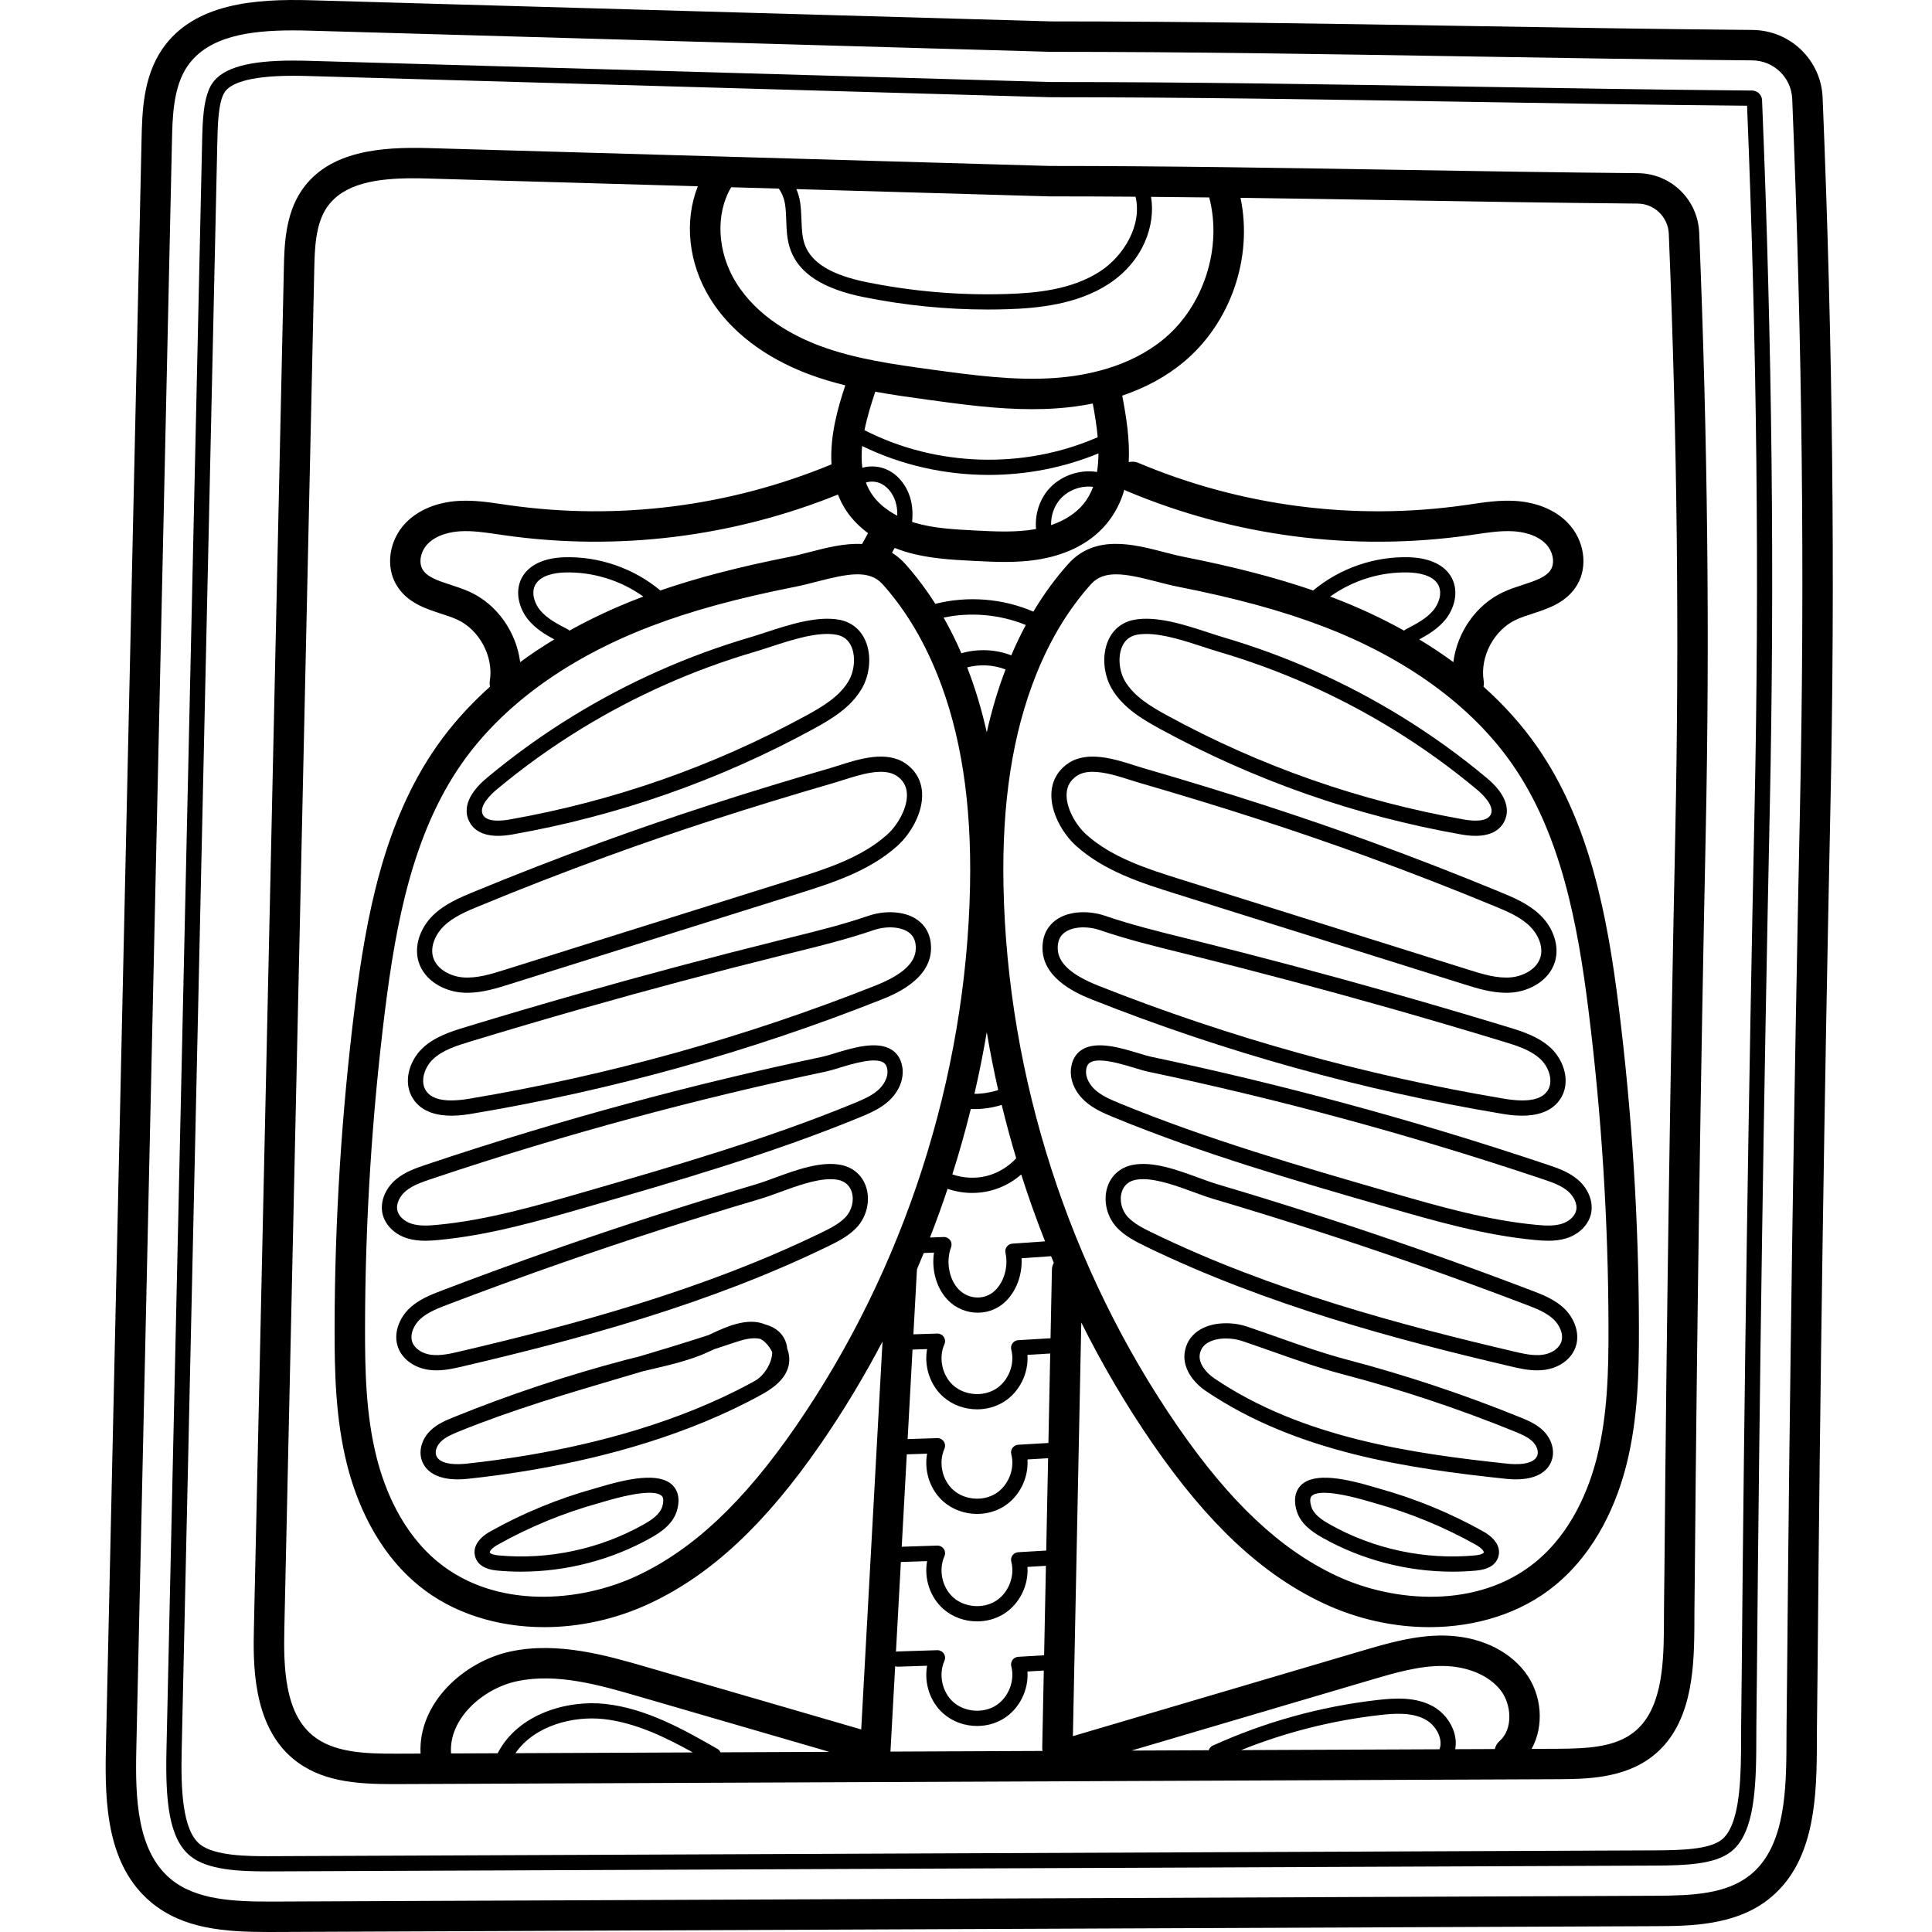 <svg xmlns="http://www.w3.org/2000/svg" height="511pt" version="1.1" viewBox="-27 0 511 512" width="511pt">
<g id="surface1">
<path d="M 455.516 25.875 C 455.105 15.906 446.945 8.027 436.934 7.938 C 411.676 7.719 385.992 7.293 361.156 6.883 C 325.078 6.289 287.773 5.672 251.074 5.672 L 54.891 0.07 C 40.121 -0.352 23.91 0.844 15.57 12.914 C 10.379 20.426 10.172 29.75 10.008 37.242 L 0.559 463.594 C 0.234 478.09 0.871 494.371 12.527 504.113 C 21.043 511.223 32.133 512 43.77 512 C 44.191 512 44.617 512 45.039 511.996 L 411.234 510.457 C 420.086 510.422 432.207 510.367 441.148 503.352 C 452.758 494.238 453.859 478.477 453.98 464.379 C 453.98 459.953 454.031 455.438 454.082 451.074 C 454.109 448.824 454.137 446.578 454.156 444.332 C 454.828 367.242 455.977 289.863 457.57 214.348 C 458.871 152.973 458.195 91.324 455.516 25.875 Z M 449.512 214.176 C 447.914 289.727 446.766 367.137 446.094 444.262 C 446.074 446.5 446.047 448.742 446.023 450.98 C 445.973 455.367 445.918 459.906 445.918 464.344 C 445.812 476.531 444.965 490.109 436.172 497.008 C 429.914 501.918 421.16 502.355 411.199 502.395 L 45.008 503.934 C 34.461 503.98 24.434 503.551 17.695 497.922 C 8.785 490.48 8.34 476.395 8.621 463.773 L 18.07 37.418 C 18.211 31.004 18.387 23.023 22.203 17.496 C 27.629 9.645 38.504 8.055 50.102 8.055 C 51.613 8.055 53.137 8.082 54.664 8.129 L 250.902 13.734 C 250.941 13.734 250.98 13.734 251.02 13.734 C 287.668 13.734 324.961 14.352 361.023 14.945 C 385.875 15.355 411.574 15.781 436.863 16 C 442.57 16.051 447.223 20.535 447.457 26.207 C 450.133 91.484 450.805 152.969 449.512 214.176 Z M 449.512 214.176 " style=" stroke:none;fill-rule:nonzero;fill:rgb(0%,0%,0%);fill-opacity:1;" />
<path d="M 436.797 23.996 C 411.508 23.777 385.828 23.355 360.992 22.945 L 360.699 22.941 C 324.73 22.348 287.539 21.734 251.02 21.734 L 250.875 21.734 L 54.434 16.121 C 53.027 16.082 51.59 16.055 50.141 16.055 C 38.395 16.055 31.605 17.957 28.781 22.043 C 26.328 25.598 26.184 32.25 26.062 37.598 L 16.613 463.949 C 16.32 477.297 17.262 487.137 22.824 491.785 C 27.41 495.617 35.93 495.941 43.559 495.941 C 43.562 495.941 43.562 495.941 43.562 495.941 L 411.168 494.398 C 419.312 494.363 426.98 494.055 431.23 490.719 C 436.625 486.484 437.805 477.109 437.922 464.316 C 437.922 459.664 437.98 454.797 438.023 450.887 C 438.051 448.656 438.074 446.422 438.098 444.191 C 438.77 366.922 439.918 289.477 441.516 214.008 C 442.805 152.961 442.133 91.641 439.465 26.535 C 439.41 25.125 438.234 24.008 436.797 23.996 Z M 437.484 213.922 C 435.891 289.406 434.738 366.867 434.066 444.156 C 434.047 446.383 434.02 448.609 433.992 450.84 C 433.949 454.762 433.891 459.641 433.891 464.297 C 433.805 473.863 433.125 484.109 428.742 487.547 C 425.496 490.094 418.273 490.336 411.148 490.367 L 43.551 491.91 C 38.551 491.91 29.254 491.906 25.406 488.691 C 20.816 484.855 20.422 474.078 20.645 464.043 L 30.094 37.688 C 30.195 33.133 30.332 26.895 32.098 24.336 C 33.438 22.398 37.656 20.086 50.141 20.086 C 51.551 20.086 52.949 20.113 54.32 20.152 L 250.816 25.766 L 251.02 25.766 C 287.508 25.766 324.68 26.379 360.633 26.973 L 360.926 26.977 C 385.352 27.379 410.598 27.797 435.492 28.02 C 438.113 92.547 438.766 153.375 437.484 213.922 Z M 437.484 213.922 " style=" stroke:none;fill-rule:nonzero;fill:rgb(0%,0%,0%);fill-opacity:1;" />
<path d="M 406.574 45.891 C 385.379 45.707 363.824 45.348 342.98 45.004 C 312.719 44.5 281.426 43.98 250.641 43.98 L 86.051 39.246 C 73.488 38.891 59.672 39.926 52.496 50.379 C 48.035 56.875 47.855 65.188 47.723 71.254 L 39.793 431.293 C 39.598 440.238 39.227 456.887 50.059 465.996 C 57.367 472.141 66.801 472.809 76.688 472.809 C 77.047 472.809 77.406 472.809 77.766 472.805 L 385.008 471.508 C 392.531 471.473 402.832 471.43 410.512 465.363 C 415.113 461.73 418.164 456.574 419.844 449.602 C 421.23 443.84 421.469 437.738 421.52 431.969 C 421.52 428.242 421.562 424.512 421.605 420.781 C 421.629 418.871 421.648 416.957 421.664 415.043 C 422.23 349.895 423.195 284.555 424.531 220.84 C 425.621 168.992 425.055 116.918 422.805 61.645 C 422.445 52.887 415.316 45.969 406.574 45.891 Z M 280.898 89.855 C 271.863 97.332 260.23 99.59 252.066 100.168 C 241.258 100.934 230.152 99.41 219.414 97.941 C 209.484 96.578 199.219 95.172 189.852 91.684 C 182.785 89.051 173.18 83.988 167.52 74.816 C 162.551 66.762 162.062 56.668 166.273 49.621 L 178.887 49.984 C 179.719 51.148 180.312 52.637 180.539 54.094 C 180.758 55.477 180.809 56.91 180.863 58.426 C 180.957 61.02 181.055 63.703 182.023 66.316 C 184.312 72.496 190.633 76.559 201.344 78.727 C 212.176 80.918 223.23 82.027 234.285 82.027 C 235.934 82.027 237.578 82 239.227 81.953 C 247.426 81.707 257.91 80.723 266.285 75.262 C 275.559 69.207 278.793 59.566 277.535 52.168 C 282.676 52.211 287.816 52.262 292.953 52.324 C 296.469 65.641 291.508 81.074 280.898 89.855 Z M 271.02 130.09 C 299.656 142.156 331.055 146.223 361.82 141.855 L 363.523 141.605 C 367.012 141.094 370.305 140.605 373.512 140.793 C 375.664 140.918 379.656 141.527 382.199 144.18 C 384.031 146.098 384.617 149.043 383.527 150.887 C 382.312 152.941 379.422 153.887 376.07 154.984 C 374.383 155.535 372.637 156.109 370.945 156.883 C 363.699 160.215 358.645 167.602 357.652 175.469 C 354.789 173.359 351.77 171.359 348.617 169.453 C 351.016 168.16 353.508 166.629 355.418 164.355 C 357.77 161.551 359.25 157.012 357.246 153.18 C 355.48 149.797 351.461 147.844 345.926 147.68 C 336.73 147.406 327.562 150.605 320.504 156.48 C 310.68 153.094 299.621 150.223 286.219 147.57 C 284.574 147.246 282.824 146.793 280.969 146.312 C 272.82 144.199 262.676 141.574 255.617 149.43 C 252.203 153.23 249.113 157.469 246.355 162.086 C 238.199 158.59 228.98 157.848 220.367 160.027 C 217.938 156.207 215.281 152.656 212.387 149.43 C 211.285 148.211 210.113 147.242 208.887 146.484 L 209.594 145.203 C 210.57 145.59 211.574 145.953 212.617 146.262 C 218.555 148.023 224.586 148.336 230.422 148.637 C 233.16 148.777 235.941 148.922 238.754 148.922 C 241.988 148.922 245.266 148.73 248.555 148.125 C 253.68 147.184 260.836 144.789 265.816 138.73 C 268.07 135.992 269.551 132.969 270.457 129.781 C 270.637 129.895 270.82 130.004 271.02 130.09 Z M 369.898 461.402 C 369.238 461.98 368.82 462.723 368.637 463.512 L 358.145 463.555 C 358.398 462.18 358.324 460.715 357.902 459.25 C 357.023 456.227 354.824 453.539 352.02 452.066 C 347.625 449.75 342.504 449.949 337.617 450.508 C 322.484 452.238 307.773 456.309 293.902 462.605 C 293.359 462.852 292.988 463.309 292.82 463.832 L 272.363 463.918 L 335.836 445.184 C 342.121 443.328 348.637 441.414 354.996 441.5 C 361.488 441.594 367.191 444.031 370.246 448.023 C 373.074 451.723 373.527 458.23 369.898 461.402 Z M 301.406 463.797 C 313.16 459.082 325.465 455.957 338.074 454.516 C 342.027 454.062 346.547 453.738 350.141 455.633 C 351.969 456.594 353.457 458.414 354.027 460.375 C 354.273 461.215 354.434 462.402 353.973 463.574 Z M 162.625 463.469 C 153.859 458.461 143.926 452.785 132.941 451.566 C 122.934 450.457 109.836 454.094 104.383 464.633 L 92.035 464.684 C 91.344 455.59 100.359 447.496 109.48 445.547 C 120.113 443.273 131.59 446.613 141.719 449.555 L 192.281 464.258 L 163.453 464.383 C 163.285 464.008 163.008 463.688 162.625 463.469 Z M 156.105 464.414 L 109.094 464.613 C 114.207 457.215 124.469 454.688 132.496 455.574 C 140.879 456.504 148.844 460.383 156.105 464.414 Z M 97.062 156.887 C 95.371 156.109 93.625 155.539 91.934 154.984 C 88.582 153.891 85.691 152.945 84.477 150.887 C 83.387 149.043 83.973 146.098 85.805 144.184 C 88.348 141.527 92.34 140.922 94.492 140.793 C 97.691 140.605 100.992 141.094 104.48 141.605 L 106.184 141.855 C 136.082 146.102 166.578 142.355 194.562 131.062 C 195.105 132.449 195.777 133.805 196.621 135.113 C 198.125 137.441 200.145 139.516 202.539 141.297 L 200.965 144.16 C 196.266 143.918 191.367 145.191 187.031 146.312 C 185.18 146.793 183.43 147.246 181.785 147.57 C 168.383 150.223 157.324 153.094 147.496 156.48 C 140.441 150.605 131.297 147.41 122.078 147.68 C 116.547 147.844 112.523 149.797 110.754 153.18 C 108.754 157.012 110.23 161.555 112.586 164.355 C 114.496 166.629 116.988 168.16 119.387 169.453 C 116.234 171.359 113.215 173.359 110.352 175.469 C 109.359 167.605 104.309 160.219 97.062 156.887 Z M 251.051 139.168 C 250.988 136.723 251.781 134.242 253.367 132.387 C 255.492 129.898 258.941 128.617 262.191 129.02 C 261.57 130.68 260.73 132.227 259.594 133.609 C 257.602 136.027 254.641 137.938 251.051 139.168 Z M 263.215 125.078 C 258.512 124.312 253.402 126.141 250.301 129.77 C 247.879 132.605 246.734 136.48 247.062 140.199 C 241.855 141.152 236.258 140.863 230.84 140.582 C 225.473 140.305 219.926 140.02 214.906 138.531 C 214.672 138.461 214.449 138.375 214.219 138.301 C 214.414 136.414 214.344 134.629 213.984 132.969 C 213.219 129.398 211.047 126.328 208.18 124.766 C 205.934 123.543 203.324 123.309 201.023 123.965 C 200.781 122.113 200.785 120.18 200.973 118.199 C 211.395 123.285 222.957 125.859 234.52 125.859 C 244.457 125.859 254.391 123.961 263.602 120.152 C 263.594 121.844 263.477 123.492 263.215 125.078 Z M 210.289 136.672 C 207.312 135.129 204.926 133.109 203.398 130.738 C 202.812 129.828 202.344 128.871 201.973 127.879 C 203.305 127.449 204.902 127.57 206.246 128.305 C 208.098 129.316 209.52 131.375 210.043 133.816 C 210.238 134.711 210.316 135.664 210.289 136.672 Z M 123.398 167.125 C 123.258 166.98 123.098 166.848 122.906 166.75 C 120.254 165.375 117.512 163.953 115.676 161.762 C 114.234 160.047 113.199 157.215 114.328 155.047 C 115.766 152.301 119.875 151.777 122.195 151.711 C 129.602 151.504 136.992 153.801 142.996 158.098 C 142.656 158.227 142.309 158.355 141.969 158.484 C 135.371 161.008 129.18 163.906 123.398 167.125 Z M 144.848 166.016 C 155.602 161.898 167.836 158.551 183.348 155.48 C 185.227 155.109 187.172 154.605 189.055 154.117 C 197.238 151.996 202.867 150.898 206.387 154.82 C 212.145 161.223 216.914 169.035 220.594 178.023 C 220.645 178.219 220.727 178.41 220.836 178.59 C 220.859 178.652 220.887 178.707 220.91 178.766 C 227.176 194.438 230.008 212.754 229.57 234.762 C 228.566 285.453 212.152 336.348 183.355 378.074 C 169.594 398.02 156.277 410.562 141.441 417.547 C 126.141 424.75 103.875 426.445 88.625 413.988 C 78.902 406.051 74.371 394.453 72.277 386.121 C 69.441 374.828 69.223 363.023 69.238 351.898 C 69.277 323.875 71.062 295.562 74.535 267.75 C 77.402 244.824 81.84 221.043 94.793 202.453 C 105.535 187.039 122.844 174.438 144.848 166.016 Z M 238.965 332.027 C 239.848 335.957 238.344 340.504 235.469 342.605 C 232.793 344.559 228.969 344.18 226.578 341.719 C 224 339.07 223.125 334.27 224.539 330.551 C 224.777 329.918 224.688 329.207 224.293 328.656 C 223.895 328.109 223.234 327.789 222.578 327.82 L 218.949 327.957 C 220.613 323.695 222.172 319.395 223.621 315.055 C 225.719 315.77 227.938 316.141 230.156 316.141 C 231.703 316.141 233.246 315.965 234.746 315.605 C 237.832 314.863 240.727 313.336 243.137 311.254 C 245.039 317.23 247.148 323.141 249.453 328.973 L 240.793 329.578 C 240.207 329.617 239.668 329.91 239.316 330.383 C 238.965 330.855 238.836 331.457 238.965 332.027 Z M 229.773 293.895 C 230.078 293.906 230.383 293.922 230.688 293.922 C 233.152 293.922 235.609 293.539 237.965 292.812 C 239.117 297.555 240.398 302.273 241.805 306.949 C 239.672 309.258 236.855 310.953 233.805 311.688 C 230.875 312.387 227.73 312.203 224.879 311.223 C 226.699 305.5 228.332 299.719 229.773 293.895 Z M 230.734 289.875 C 231.988 284.457 233.082 279 234.004 273.523 C 234.867 278.664 235.879 283.785 237.035 288.875 C 235.004 289.531 232.871 289.871 230.734 289.875 Z M 234.004 194.082 C 232.652 188.035 230.922 182.309 228.812 176.863 C 232.152 175.992 235.766 176.164 238.984 177.41 C 236.969 182.691 235.309 188.238 234.004 194.082 Z M 240.496 173.676 C 236.312 172.047 231.59 171.883 227.273 173.121 C 225.848 169.82 224.277 166.668 222.566 163.672 C 229.773 162.141 237.527 162.84 244.348 165.629 C 242.965 168.203 241.68 170.887 240.496 173.676 Z M 222.527 370.227 C 224.992 372.379 228.219 373.488 231.441 373.488 C 233.902 373.488 236.359 372.844 238.48 371.527 C 242.688 368.918 245.117 363.938 244.789 359.051 L 250.82 358.695 L 250.34 382.402 L 242.332 382.875 C 241.73 382.914 241.176 383.219 240.816 383.707 C 240.465 384.195 240.348 384.82 240.504 385.402 C 241.516 389.246 239.73 393.723 236.355 395.82 C 232.977 397.914 228.176 397.523 225.18 394.91 C 222.188 392.293 221.152 387.586 222.777 383.957 C 223.059 383.324 222.996 382.586 222.609 382.012 C 222.223 381.434 221.559 381.102 220.871 381.121 L 213.031 381.375 L 214.332 357.648 L 218.191 357.523 C 217.352 362.125 218.965 367.113 222.527 370.227 Z M 240.504 441.598 C 241.516 445.445 239.734 449.922 236.355 452.016 C 232.977 454.109 228.176 453.719 225.18 451.105 C 222.188 448.492 221.156 443.781 222.777 440.152 C 223.062 439.52 222.996 438.785 222.609 438.207 C 222.223 437.633 221.559 437.305 220.871 437.316 L 210.332 437.656 C 210.195 437.66 210.062 437.68 209.938 437.711 L 211.242 413.945 L 218.191 413.719 C 217.352 418.32 218.965 423.309 222.527 426.426 C 224.992 428.578 228.219 429.684 231.441 429.684 C 233.902 429.684 236.359 429.039 238.48 427.727 C 242.688 425.113 245.117 420.133 244.789 415.25 L 249.68 414.957 L 249.199 438.664 L 242.332 439.074 C 241.73 439.109 241.176 439.414 240.816 439.902 C 240.465 440.391 240.348 441.016 240.504 441.598 Z M 222.527 397.945 C 224.992 400.098 228.219 401.207 231.441 401.207 C 233.902 401.207 236.359 400.562 238.48 399.246 C 242.688 396.637 245.117 391.656 244.789 386.77 L 250.258 386.445 L 249.762 410.914 L 242.332 411.355 C 241.73 411.391 241.176 411.695 240.816 412.184 C 240.465 412.672 240.348 413.297 240.504 413.879 C 241.516 417.723 239.73 422.203 236.355 424.297 C 232.977 426.391 228.176 426 225.18 423.387 C 222.188 420.773 221.152 416.066 222.777 412.438 C 223.059 411.801 222.996 411.066 222.609 410.488 C 222.223 409.914 221.559 409.582 220.871 409.598 L 211.465 409.902 L 212.809 385.414 L 218.191 385.242 C 217.352 389.84 218.965 394.832 222.527 397.945 Z M 209.727 441.566 C 209.957 441.648 210.203 441.695 210.461 441.688 L 218.191 441.438 C 217.352 446.035 218.965 451.027 222.527 454.141 C 224.992 456.293 228.219 457.402 231.441 457.402 C 233.902 457.402 236.359 456.758 238.48 455.441 C 242.688 452.832 245.117 447.852 244.789 442.965 L 249.117 442.711 L 248.703 463.141 C 248.695 463.445 248.73 463.738 248.785 464.02 L 208.48 464.191 Z M 251.27 336.469 L 250.902 354.652 L 242.332 355.16 C 241.73 355.195 241.176 355.5 240.82 355.992 C 240.465 356.48 240.348 357.102 240.504 357.688 C 241.516 361.531 239.734 366.008 236.355 368.105 C 232.977 370.199 228.176 369.809 225.18 367.191 C 222.188 364.578 221.156 359.871 222.777 356.242 C 223.062 355.609 222.996 354.871 222.609 354.297 C 222.223 353.719 221.559 353.395 220.871 353.406 L 214.559 353.609 L 215.504 336.371 C 216.117 334.938 216.723 333.5 217.312 332.055 L 220.023 331.953 C 219.312 336.488 220.676 341.434 223.688 344.531 C 225.832 346.738 228.723 347.875 231.602 347.875 C 233.801 347.875 235.992 347.215 237.848 345.859 C 241.43 343.242 243.504 338.285 243.223 333.449 L 251.043 332.906 C 251.285 333.488 251.523 334.07 251.766 334.648 C 251.473 335.191 251.281 335.805 251.27 336.469 Z M 238.434 234.762 C 237.996 212.754 240.828 194.438 247.094 178.77 C 250.812 169.465 255.699 161.406 261.617 154.82 C 263.32 152.922 265.516 152.203 268.258 152.203 C 271.184 152.203 274.727 153.023 278.949 154.117 C 280.832 154.605 282.777 155.109 284.656 155.48 C 300.168 158.551 312.398 161.898 323.156 166.016 C 345.16 174.438 362.469 187.039 373.215 202.457 C 386.168 221.047 390.605 244.824 393.469 267.75 C 396.941 295.559 398.727 323.871 398.766 351.902 C 398.785 363.027 398.562 374.832 395.727 386.125 C 393.637 394.453 389.102 406.051 379.383 413.992 C 364.129 426.449 341.863 424.754 326.562 417.551 C 311.727 410.562 298.41 398.02 284.648 378.078 C 255.852 336.352 239.441 285.453 238.434 234.762 Z M 344.605 167.125 C 338.828 163.91 332.633 161.008 326.035 158.484 C 325.695 158.355 325.348 158.227 325.008 158.098 C 331.012 153.797 338.395 151.492 345.809 151.711 C 348.133 151.777 352.242 152.301 353.676 155.047 C 354.809 157.215 353.773 160.047 352.328 161.762 C 350.492 163.953 347.75 165.375 345.098 166.75 C 344.91 166.848 344.75 166.98 344.605 167.125 Z M 263.406 115.859 C 243.852 124.441 220.602 123.73 201.598 114.004 C 202.281 110.594 203.344 107.133 204.457 103.809 C 209.098 104.652 213.742 105.301 218.316 105.926 C 227.348 107.164 236.629 108.438 246.016 108.438 C 248.215 108.438 250.426 108.367 252.633 108.211 C 255.902 107.98 259.059 107.551 262.09 106.938 C 262.648 109.871 263.141 112.887 263.406 115.859 Z M 250.582 52.043 C 258.172 52.043 265.797 52.074 273.43 52.129 C 275.262 59.805 270.148 67.922 264.082 71.883 C 256.594 76.77 247.254 77.676 239.105 77.922 C 226.723 78.289 214.285 77.234 202.145 74.773 C 192.914 72.902 187.57 69.68 185.805 64.914 C 185.062 62.906 184.98 60.656 184.895 58.277 C 184.836 56.711 184.777 55.09 184.523 53.465 C 184.344 52.336 184.012 51.199 183.551 50.117 L 250.465 52.043 C 250.504 52.043 250.543 52.043 250.582 52.043 Z M 77.73 464.742 C 69.008 464.785 60.73 464.434 55.246 459.824 C 47.984 453.715 47.621 441.984 47.855 431.473 L 55.781 71.43 C 55.898 66.094 56.047 59.453 59.145 54.941 C 63.531 48.547 72.457 47.246 82.004 47.246 C 83.266 47.246 84.539 47.27 85.816 47.309 L 157.438 49.367 C 153.781 58.516 154.891 69.703 160.656 79.051 C 167.516 90.168 178.785 96.168 187.035 99.238 C 190.156 100.402 193.324 101.328 196.516 102.121 C 194.684 107.598 192.371 115.359 192.859 123.059 C 165.836 134.238 136.289 137.988 107.316 133.871 L 105.652 133.629 C 101.918 133.078 98.055 132.512 94.023 132.746 C 88.266 133.082 83.281 135.164 79.98 138.605 C 75.637 143.145 74.605 150.035 77.531 154.992 C 80.293 159.664 85.145 161.25 89.43 162.652 C 90.969 163.152 92.422 163.629 93.691 164.215 C 99.566 166.914 103.352 174.027 102.312 180.41 C 102.227 180.945 102.254 181.469 102.367 181.965 C 96.898 186.867 92.129 192.172 88.176 197.848 C 74.219 217.875 69.527 242.801 66.535 266.75 C 63.02 294.891 61.215 323.535 61.172 351.887 C 61.156 363.523 61.395 375.898 64.457 388.086 C 66.848 397.602 72.094 410.902 83.523 420.234 C 92.41 427.496 104.258 431.211 116.73 431.211 C 126.094 431.211 135.812 429.113 144.875 424.844 C 161.051 417.227 175.387 403.82 189.992 382.656 C 195.984 373.973 201.449 364.898 206.375 355.52 L 200.73 458.32 L 143.969 441.816 C 133.473 438.762 120.406 434.965 107.793 437.66 C 95.512 440.285 83.281 451.254 83.953 464.719 Z M 416.469 220.668 C 415.129 284.418 414.164 349.793 413.602 414.973 C 413.586 416.879 413.562 418.785 413.539 420.688 C 413.496 424.449 413.453 428.207 413.453 431.934 C 413.367 442.082 412.672 453.383 405.512 459.039 C 400.43 463.055 393.203 463.41 384.973 463.445 L 378.395 463.473 C 381.723 457.457 381.238 449.125 376.648 443.121 C 372.035 437.094 364.184 433.566 355.109 433.438 C 347.516 433.336 340.09 435.52 333.551 437.449 L 256.828 460.098 L 259.051 350.484 C 264.625 361.656 270.953 372.426 278.012 382.656 C 292.613 403.82 306.949 417.223 323.129 424.844 C 332.195 429.113 341.91 431.211 351.273 431.211 C 363.742 431.211 375.594 427.492 384.48 420.234 C 395.91 410.898 401.156 397.598 403.547 388.086 C 406.609 375.898 406.848 363.52 406.832 351.887 C 406.789 323.527 404.984 294.883 401.469 266.75 C 398.477 242.797 393.785 217.871 379.828 197.848 C 375.875 192.168 371.105 186.863 365.637 181.965 C 365.75 181.469 365.777 180.941 365.691 180.406 C 364.652 174.027 368.441 166.91 374.312 164.211 C 375.582 163.629 377.035 163.152 378.578 162.648 C 382.859 161.25 387.711 159.664 390.473 154.988 C 393.398 150.035 392.367 143.141 388.023 138.605 C 384.727 135.164 379.738 133.082 373.98 132.746 C 369.949 132.508 366.09 133.078 362.352 133.629 L 360.688 133.871 C 331.367 138.039 301.441 134.16 274.152 122.66 C 273.32 122.309 272.438 122.27 271.625 122.473 C 271.938 116.641 271.008 110.57 269.902 104.848 C 276.047 102.773 281.492 99.828 286.039 96.066 C 298.625 85.652 304.574 68.359 301.254 52.422 C 315.23 52.609 329.148 52.836 342.848 53.066 C 363.707 53.41 385.277 53.77 406.504 53.953 C 410.945 53.992 414.566 57.516 414.75 61.969 C 416.992 117.078 417.555 168.988 416.469 220.668 Z M 416.469 220.668 " style=" stroke:none;fill-rule:nonzero;fill:rgb(0%,0%,0%);fill-opacity:1;" />
<path d="M 279.906 193.16 C 304.883 206.793 331.758 216.211 359.785 221.152 C 361.184 221.398 362.418 221.508 363.512 221.508 C 368.137 221.508 370.219 219.551 371.152 217.703 C 372.902 214.246 371.285 210.18 366.594 206.246 C 359.375 200.199 351.609 194.617 343.508 189.66 C 328.883 180.707 313.129 173.719 296.691 168.887 C 295.434 168.516 294.059 168.066 292.605 167.59 C 286.504 165.594 278.91 163.105 272.953 164.273 C 269.898 164.867 267.508 166.777 266.219 169.648 C 264.492 173.492 264.875 178.68 267.164 182.562 C 270.094 187.523 275.066 190.516 279.906 193.16 Z M 269.895 171.301 C 270.656 169.609 271.945 168.578 273.727 168.227 C 274.527 168.07 275.383 168 276.277 168 C 280.902 168 286.613 169.871 291.352 171.422 C 292.844 171.91 294.25 172.371 295.555 172.754 C 311.652 177.488 327.078 184.332 341.402 193.098 C 349.336 197.953 356.941 203.418 364.004 209.336 C 365.137 210.285 368.734 213.559 367.559 215.883 C 366.527 217.914 362.688 217.57 360.484 217.18 C 332.891 212.316 306.43 203.043 281.84 189.621 C 277.488 187.246 273.043 184.586 270.637 180.512 C 269.031 177.793 268.719 173.918 269.895 171.301 Z M 269.895 171.301 " style=" stroke:none;fill-rule:nonzero;fill:rgb(0%,0%,0%);fill-opacity:1;" />
<path d="M 257.648 224.133 C 265.188 230.922 275.172 234.055 283.977 236.82 L 360.457 260.832 C 363.871 261.902 367.68 263.098 371.645 263.098 C 372.195 263.098 372.75 263.074 373.305 263.027 C 377.781 262.625 382.996 259.965 384.559 254.93 C 385.812 250.879 384.289 246.004 380.68 242.512 C 377.566 239.5 373.453 237.797 370.145 236.434 C 358.934 231.797 347.465 227.336 336.059 223.176 C 317.539 216.422 297.75 210.012 275.559 203.578 C 274.832 203.367 274.039 203.117 273.199 202.848 C 267.898 201.156 260.633 198.84 255.562 202.305 C 252.887 204.137 251.359 206.785 251.148 209.965 C 250.789 215.352 254.266 221.086 257.648 224.133 Z M 255.172 210.234 C 255.301 208.277 256.176 206.773 257.84 205.633 C 258.992 204.844 260.457 204.539 262.059 204.539 C 265.238 204.539 268.977 205.73 271.977 206.688 C 272.852 206.965 273.68 207.23 274.438 207.449 C 296.539 213.859 316.242 220.238 334.676 226.961 C 346.031 231.105 357.445 235.543 368.605 240.156 C 371.75 241.457 375.316 242.93 377.879 245.41 C 379.949 247.41 381.629 250.766 380.707 253.738 C 379.703 256.973 375.98 258.738 372.945 259.008 C 369.188 259.348 365.363 258.145 361.664 256.984 L 285.184 232.973 C 276.77 230.332 267.23 227.336 260.348 221.137 C 257.648 218.703 254.914 214.059 255.172 210.234 Z M 255.172 210.234 " style=" stroke:none;fill-rule:nonzero;fill:rgb(0%,0%,0%);fill-opacity:1;" />
<path d="M 370.434 295.145 C 371.559 295.332 373.57 295.668 375.844 295.668 C 379.41 295.668 383.617 294.836 385.98 291.273 C 388.918 286.852 386.953 281.062 383.617 277.859 C 380.301 274.676 375.77 273.297 372.129 272.188 C 362.16 269.148 352.031 266.168 342.027 263.324 C 324.461 258.332 306.57 253.57 288.852 249.164 L 286.328 248.539 C 279.055 246.738 272.184 245.039 265.301 242.68 C 261.414 241.348 255.875 241.199 252.262 243.863 C 250.605 245.082 248.652 247.414 248.777 251.582 C 249.02 259.781 258.824 263.672 262.047 264.949 C 296.941 278.785 333.41 288.941 370.434 295.145 Z M 252.809 251.465 C 252.75 249.492 253.352 248.066 254.652 247.109 C 255.859 246.219 257.656 245.762 259.621 245.762 C 261.043 245.762 262.559 246.004 263.996 246.496 C 271.047 248.914 278.32 250.711 285.359 252.453 L 287.879 253.078 C 305.555 257.473 323.402 262.223 340.926 267.203 C 350.902 270.039 361.008 273.012 370.953 276.043 C 374.355 277.078 378.203 278.254 380.824 280.77 C 382.969 282.824 384.266 286.574 382.621 289.043 C 380.992 291.5 377.227 292.191 371.098 291.168 C 334.355 285.012 298.164 274.93 263.531 261.203 C 256.426 258.383 252.918 255.199 252.809 251.465 Z M 252.809 251.465 " style=" stroke:none;fill-rule:nonzero;fill:rgb(0%,0%,0%);fill-opacity:1;" />
<path d="M 340.008 319.891 C 352.711 323.562 365.848 327.359 379.352 328.617 C 380.441 328.719 381.609 328.812 382.809 328.812 C 384.367 328.812 385.977 328.656 387.551 328.176 C 390.875 327.152 393.383 324.715 394.098 321.809 C 394.875 318.652 393.496 315.023 390.582 312.57 C 388.152 310.52 385.078 309.488 382.609 308.66 C 373.355 305.551 363.906 302.539 354.527 299.715 C 337.641 294.629 320.387 289.961 303.238 285.84 C 294.727 283.797 286.078 281.848 277.535 280.047 C 276.734 279.879 275.613 279.539 274.316 279.145 C 269.582 277.703 263.098 275.73 259.223 278.18 C 258.133 278.871 256.746 280.246 256.359 282.863 C 255.898 285.984 257.27 289.328 260.027 291.816 C 262.203 293.777 264.766 294.918 267.645 296.102 C 291.199 305.789 316.012 312.961 340.008 319.891 Z M 260.352 283.453 C 260.527 282.254 261.023 281.816 261.383 281.59 C 262.004 281.195 262.883 281.039 263.906 281.039 C 266.695 281.039 270.559 282.215 273.145 283 C 274.531 283.422 275.73 283.789 276.707 283.992 C 285.215 285.785 293.824 287.727 302.297 289.762 C 319.371 293.863 336.551 298.508 353.367 303.574 C 362.707 306.387 372.113 309.383 381.328 312.48 C 383.582 313.238 386.141 314.098 387.984 315.652 C 389.418 316.863 390.652 318.938 390.184 320.844 C 389.812 322.359 388.312 323.723 386.367 324.32 C 384.285 324.961 381.945 324.812 379.727 324.605 C 366.602 323.383 353.648 319.641 341.125 316.023 C 317.234 309.117 292.531 301.98 269.18 292.375 C 266.652 291.336 264.426 290.352 262.727 288.82 C 261.375 287.602 260.039 285.551 260.352 283.453 Z M 260.352 283.453 " style=" stroke:none;fill-rule:nonzero;fill:rgb(0%,0%,0%);fill-opacity:1;" />
<path d="M 379.824 363.156 C 380.488 363.156 381.156 363.117 381.828 363.027 C 385.695 362.504 388.82 360.25 389.988 357.148 C 391.441 353.285 389.539 349.137 387.016 346.738 C 384.465 344.312 381.098 343.027 378.391 341.996 C 368.523 338.23 358.465 334.555 348.496 331.062 C 330.934 324.918 312.992 319.125 295.172 313.852 C 293.715 313.422 292.016 312.797 290.215 312.141 C 284.473 310.035 277.965 307.656 272.625 308.719 C 269.355 309.371 266.922 311.543 265.941 314.676 C 264.809 318.293 265.867 322.605 268.574 325.406 C 270.66 327.566 273.289 328.941 276.02 330.27 C 308.066 345.852 342.926 355.102 372.801 362.094 C 374.957 362.598 377.34 363.156 379.824 363.156 Z M 271.473 322.605 C 269.762 320.832 269.086 318.129 269.789 315.875 C 270.168 314.668 271.105 313.133 273.414 312.672 C 274.039 312.547 274.707 312.488 275.41 312.488 C 279.453 312.488 284.582 314.367 288.828 315.922 C 290.691 316.605 292.449 317.25 294.027 317.715 C 311.785 322.973 329.664 328.742 347.164 334.867 C 357.098 338.344 367.121 342.008 376.953 345.762 C 379.445 346.711 382.273 347.789 384.238 349.66 C 385.75 351.094 387.012 353.605 386.215 355.727 C 385.578 357.414 383.648 358.711 381.289 359.031 C 378.824 359.363 376.109 358.727 373.723 358.168 C 344.062 351.227 309.473 342.051 277.785 326.641 C 275.301 325.434 273.105 324.293 271.473 322.605 Z M 271.473 322.605 " style=" stroke:none;fill-rule:nonzero;fill:rgb(0%,0%,0%);fill-opacity:1;" />
<path d="M 375.332 375.594 C 360.5 369.566 345.117 364.441 329.613 360.359 C 323.238 358.68 317.434 356.625 311.281 354.449 C 308.547 353.484 305.719 352.484 302.855 351.523 C 299.434 350.383 294.336 350.176 290.66 352.285 C 288.465 353.547 287.039 355.492 286.539 357.91 C 285.602 362.426 288.773 366.406 292.055 368.625 C 316.094 384.891 345.758 389.172 371.672 391.91 C 372.559 392.004 373.402 392.051 374.207 392.051 C 379.301 392.051 382.738 390.203 383.785 386.812 C 384.574 384.262 383.641 381.23 381.41 379.086 C 379.562 377.312 377.219 376.359 375.332 375.594 Z M 379.934 385.621 C 379.07 388.414 373.719 388.074 372.098 387.902 C 346.664 385.215 317.582 381.031 294.312 365.289 C 292.215 363.867 289.953 361.297 290.484 358.73 C 290.754 357.438 291.469 356.473 292.668 355.781 C 293.984 355.027 295.707 354.711 297.414 354.711 C 298.902 354.711 300.383 354.949 301.574 355.348 C 304.41 356.297 307.219 357.289 309.938 358.25 C 315.895 360.359 322.051 362.539 328.586 364.258 C 343.926 368.297 359.141 373.367 373.816 379.328 C 375.805 380.137 377.422 380.848 378.613 381.992 C 379.551 382.891 380.32 384.363 379.934 385.621 Z M 379.934 385.621 " style=" stroke:none;fill-rule:nonzero;fill:rgb(0%,0%,0%);fill-opacity:1;" />
<path d="M 365.559 405.84 C 356.887 400.984 347.617 397.168 338.004 394.492 C 337.734 394.414 337.375 394.309 336.949 394.18 C 329.234 391.891 320.863 390.035 317.27 393.594 C 316.172 394.68 315.082 396.73 316.109 400.328 C 317.117 403.832 320.285 406 322.938 407.496 C 333.379 413.387 345.418 416.508 357.422 416.508 C 359.527 416.508 361.633 416.41 363.727 416.219 C 366.922 415.922 368.883 414.719 369.547 412.648 C 370.336 410.184 368.883 407.703 365.559 405.84 Z M 365.707 411.418 C 365.641 411.621 365.066 412.043 363.352 412.203 C 350.129 413.43 336.48 410.508 324.918 403.984 C 322.816 402.797 320.586 401.301 319.988 399.215 C 319.719 398.277 319.52 397.039 320.109 396.461 C 320.586 395.984 321.555 395.605 323.426 395.605 C 325.805 395.605 329.645 396.219 335.801 398.047 C 336.258 398.184 336.637 398.297 336.926 398.375 C 346.227 400.965 355.199 404.66 363.59 409.359 C 365.125 410.219 365.805 411.109 365.707 411.418 Z M 365.707 411.418 " style=" stroke:none;fill-rule:nonzero;fill:rgb(0%,0%,0%);fill-opacity:1;" />
<path d="M 104.492 221.508 C 105.586 221.508 106.82 221.398 108.219 221.152 C 136.246 216.215 163.121 206.797 188.098 193.16 C 192.938 190.516 197.91 187.523 200.84 182.562 C 203.129 178.68 203.512 173.492 201.785 169.652 C 200.496 166.777 198.105 164.867 195.051 164.27 C 189.094 163.105 181.504 165.59 175.402 167.59 C 173.949 168.066 172.57 168.516 171.312 168.887 C 154.875 173.719 139.121 180.707 124.496 189.66 C 116.395 194.617 108.629 200.199 101.41 206.246 C 96.719 210.18 95.102 214.246 96.852 217.703 C 97.785 219.551 99.867 221.508 104.492 221.508 Z M 104.004 209.336 L 104 209.336 C 111.066 203.418 118.672 197.953 126.602 193.098 C 140.926 184.332 156.352 177.488 172.449 172.754 C 173.758 172.371 175.164 171.91 176.656 171.422 C 182.312 169.57 189.348 167.262 194.277 168.23 C 196.062 168.578 197.352 169.613 198.109 171.301 C 199.285 173.922 198.973 177.793 197.367 180.512 C 194.961 184.59 190.516 187.246 186.168 189.621 C 161.574 203.047 135.113 212.32 107.52 217.18 C 105.32 217.57 101.477 217.914 100.449 215.883 C 99.27 213.559 102.871 210.285 104.004 209.336 Z M 104.004 209.336 " style=" stroke:none;fill-rule:nonzero;fill:rgb(0%,0%,0%);fill-opacity:1;" />
<path d="M 192.441 203.578 C 170.254 210.012 150.465 216.422 131.945 223.176 C 120.535 227.336 109.07 231.797 97.855 236.43 C 94.551 237.797 90.438 239.5 87.324 242.508 C 83.711 246 82.188 250.875 83.445 254.93 C 85.008 259.965 90.223 262.621 94.699 263.023 C 95.254 263.074 95.809 263.098 96.359 263.098 C 100.324 263.098 104.133 261.902 107.543 260.828 L 184.027 236.82 C 192.832 234.055 202.816 230.918 210.352 224.133 C 213.738 221.086 217.215 215.352 216.855 209.965 C 216.641 206.785 215.117 204.133 212.441 202.305 C 207.371 198.836 200.105 201.152 194.801 202.844 C 193.965 203.113 193.172 203.367 192.441 203.578 Z M 210.164 205.633 C 211.828 206.773 212.703 208.277 212.832 210.234 C 213.09 214.059 210.359 218.703 207.656 221.137 C 200.773 227.336 191.234 230.328 182.82 232.973 L 106.34 256.984 C 102.641 258.145 98.816 259.348 95.059 259.008 C 92.023 258.738 88.301 256.973 87.297 253.738 C 86.375 250.766 88.055 247.414 90.129 245.41 C 92.688 242.934 96.254 241.457 99.398 240.156 C 110.559 235.543 121.973 231.105 133.328 226.965 C 151.762 220.242 171.465 213.859 193.566 207.453 C 194.324 207.23 195.152 206.969 196.027 206.688 C 200.539 205.25 206.723 203.277 210.164 205.633 Z M 210.164 205.633 " style=" stroke:none;fill-rule:nonzero;fill:rgb(0%,0%,0%);fill-opacity:1;" />
<path d="M 202.703 242.68 C 195.816 245.043 188.941 246.742 181.664 248.543 L 179.152 249.164 C 161.434 253.57 143.543 258.332 125.977 263.324 C 115.969 266.168 105.84 269.148 95.875 272.188 C 92.234 273.297 87.703 274.676 84.387 277.859 C 81.047 281.062 79.086 286.852 82.023 291.273 C 84.387 294.836 88.59 295.668 92.16 295.668 C 94.434 295.668 96.445 295.332 97.57 295.145 C 134.594 288.941 171.062 278.785 205.957 264.949 C 209.18 263.672 218.984 259.785 219.227 251.582 C 219.352 247.414 217.398 245.082 215.742 243.863 C 212.129 241.199 206.59 241.352 202.703 242.68 Z M 204.473 261.199 C 169.84 274.93 133.648 285.012 96.906 291.168 C 90.781 292.191 87.012 291.496 85.383 289.043 C 83.738 286.57 85.035 282.824 87.18 280.766 C 89.801 278.254 93.652 277.078 97.051 276.043 C 106.992 273.012 117.094 270.039 127.078 267.203 C 144.602 262.223 162.449 257.469 180.125 253.078 L 182.637 252.453 C 189.676 250.715 196.957 248.914 204.012 246.496 C 207.43 245.324 211.273 245.574 213.352 247.109 C 214.652 248.066 215.258 249.492 215.195 251.461 C 215.086 255.199 211.578 258.383 204.473 261.199 Z M 204.473 261.199 " style=" stroke:none;fill-rule:nonzero;fill:rgb(0%,0%,0%);fill-opacity:1;" />
<path d="M 208.777 278.18 C 204.902 275.727 198.422 277.703 193.688 279.141 C 192.391 279.539 191.27 279.879 190.469 280.047 C 181.922 281.848 173.273 283.797 164.766 285.84 C 147.613 289.961 130.355 294.629 113.477 299.715 C 104.105 302.535 94.66 305.547 85.395 308.66 C 82.926 309.488 79.855 310.52 77.422 312.57 C 74.508 315.023 73.129 318.652 73.906 321.805 C 74.621 324.711 77.129 327.152 80.453 328.176 C 82.027 328.656 83.637 328.812 85.195 328.812 C 86.395 328.812 87.559 328.719 88.652 328.617 C 102.156 327.359 115.293 323.562 127.996 319.891 C 151.988 312.961 176.801 305.789 200.359 296.102 C 203.238 294.914 205.801 293.777 207.977 291.812 C 210.73 289.328 212.102 285.98 211.641 282.863 C 211.254 280.246 209.871 278.871 208.777 278.18 Z M 205.277 288.82 C 203.582 290.348 201.352 291.332 198.828 292.371 C 175.473 301.977 150.77 309.117 126.879 316.02 C 114.355 319.637 101.402 323.379 88.277 324.605 C 86.059 324.812 83.719 324.961 81.637 324.32 C 79.691 323.723 78.191 322.359 77.82 320.844 C 77.352 318.934 78.586 316.859 80.02 315.652 C 81.863 314.098 84.422 313.238 86.676 312.48 C 95.902 309.379 105.309 306.383 114.637 303.574 C 131.445 298.508 148.629 293.859 165.707 289.758 C 174.18 287.723 182.789 285.781 191.297 283.992 C 192.27 283.785 193.473 283.422 194.859 283 C 198.395 281.922 204.305 280.121 206.621 281.586 C 206.98 281.812 207.477 282.254 207.652 283.453 C 207.965 285.551 206.629 287.602 205.277 288.82 Z M 205.277 288.82 " style=" stroke:none;fill-rule:nonzero;fill:rgb(0%,0%,0%);fill-opacity:1;" />
<path d="M 195.379 308.719 C 190.047 307.656 183.531 310.035 177.789 312.137 C 175.988 312.797 174.289 313.418 172.832 313.852 C 155.004 319.129 137.062 324.918 119.508 331.062 C 109.539 334.551 99.48 338.23 89.613 341.996 C 86.91 343.027 83.539 344.312 80.988 346.738 C 78.465 349.137 76.566 353.285 78.016 357.145 C 79.184 360.25 82.309 362.504 86.176 363.023 C 86.848 363.117 87.516 363.156 88.176 363.156 C 90.66 363.156 93.047 362.598 95.203 362.09 C 125.078 355.098 159.941 345.848 191.98 330.266 C 194.715 328.938 197.344 327.566 199.43 325.406 C 202.137 322.605 203.191 318.293 202.062 314.676 C 201.082 311.539 198.645 309.371 195.379 308.719 Z M 196.531 322.605 C 194.898 324.293 192.707 325.434 190.219 326.641 C 158.535 342.051 123.945 351.227 94.285 358.168 C 91.895 358.727 89.188 359.363 86.715 359.031 C 84.359 358.711 82.426 357.418 81.789 355.727 C 80.992 353.605 82.254 351.094 83.766 349.66 C 85.734 347.789 88.559 346.711 91.051 345.762 C 100.883 342.012 110.906 338.344 120.84 334.867 C 138.332 328.746 156.215 322.977 173.977 317.719 C 175.555 317.25 177.312 316.605 179.176 315.926 C 183.422 314.371 188.555 312.492 192.594 312.492 C 193.297 312.492 193.965 312.547 194.59 312.672 C 196.898 313.133 197.836 314.672 198.215 315.879 C 198.918 318.129 198.242 320.832 196.531 322.605 Z M 196.531 322.605 " style=" stroke:none;fill-rule:nonzero;fill:rgb(0%,0%,0%);fill-opacity:1;" />
<path d="M 181.059 356.875 C 180.555 353.945 178.492 351.863 175.355 351.02 C 173.512 350.23 171.391 350.074 168.902 350.559 C 165.926 351.145 163.168 352.441 160.5 353.699 C 160.418 353.738 160.34 353.773 160.258 353.812 C 154.133 355.812 147.922 357.699 141.773 359.52 C 140.645 359.789 139.516 360.066 138.395 360.363 C 122.887 364.445 107.504 369.57 92.672 375.594 C 90.789 376.359 88.441 377.312 86.598 379.086 C 84.363 381.234 83.434 384.266 84.223 386.816 C 85.27 390.203 88.703 392.051 93.801 392.051 C 94.605 392.051 95.449 392.008 96.332 391.914 C 98.98 391.633 101.777 391.301 104.695 390.902 C 107.938 390.461 111.34 389.926 114.844 389.312 C 133.43 386.047 155.172 380.152 174.469 369.5 C 178.531 367.258 180.828 364.781 181.484 361.938 C 181.824 360.453 181.699 358.93 181.117 357.387 C 181.102 357.215 181.09 357.043 181.059 356.875 Z M 95.91 387.902 C 94.293 388.074 88.938 388.414 88.07 385.621 C 88.023 385.465 87.992 385.305 87.98 385.141 C 87.879 384.004 88.57 382.781 89.391 381.992 C 90.582 380.848 92.199 380.137 94.188 379.328 C 108.266 373.609 123.242 369.191 137.723 364.922 C 139.406 364.426 141.105 363.922 142.805 363.418 C 143.57 363.234 144.336 363.055 145.086 362.879 C 149.281 361.902 153.621 360.887 157.766 359.309 C 159.113 358.793 160.441 358.18 161.738 357.57 C 163.293 357.062 164.852 356.555 166.395 356.031 C 168.305 355.379 170.43 354.656 172.43 354.656 C 172.832 354.656 173.227 354.688 173.617 354.75 C 173.762 354.777 173.895 354.805 174.027 354.832 C 174.887 355.27 175.641 355.98 176.371 357.016 C 176.691 357.469 176.945 357.906 177.145 358.324 C 177.156 361.027 175.098 364.539 172.531 365.965 C 172.527 365.965 172.523 365.969 172.52 365.969 C 170.918 366.855 169.301 367.703 167.668 368.523 C 148.324 378.211 126.98 383.387 109.246 386.156 C 107.508 386.426 105.789 386.684 104.125 386.91 C 101.258 387.301 98.512 387.629 95.91 387.902 Z M 95.91 387.902 " style=" stroke:none;fill-rule:nonzero;fill:rgb(0%,0%,0%);fill-opacity:1;" />
<path d="M 131.055 394.18 C 130.629 394.309 130.27 394.414 130 394.492 C 120.387 397.168 111.117 400.984 102.445 405.84 C 99.121 407.703 97.668 410.184 98.461 412.648 C 99.125 414.723 101.082 415.922 104.281 416.219 C 106.375 416.41 108.48 416.508 110.582 416.508 C 122.586 416.508 134.629 413.387 145.07 407.496 C 147.719 406 150.891 403.836 151.895 400.328 C 152.926 396.73 151.832 394.68 150.738 393.594 C 147.141 390.035 138.773 391.891 131.055 394.18 Z M 148.02 399.215 C 147.422 401.305 145.191 402.797 143.086 403.984 C 131.523 410.508 117.871 413.43 104.652 412.203 C 102.938 412.043 102.363 411.621 102.301 411.418 C 102.199 411.109 102.879 410.219 104.414 409.359 C 112.809 404.66 121.777 400.965 131.082 398.375 C 131.371 398.293 131.75 398.18 132.203 398.047 C 143.203 394.781 146.812 395.379 147.898 396.457 C 148.484 397.039 148.285 398.277 148.02 399.215 Z M 148.02 399.215 " style=" stroke:none;fill-rule:nonzero;fill:rgb(0%,0%,0%);fill-opacity:1;" />
</g>
</svg>